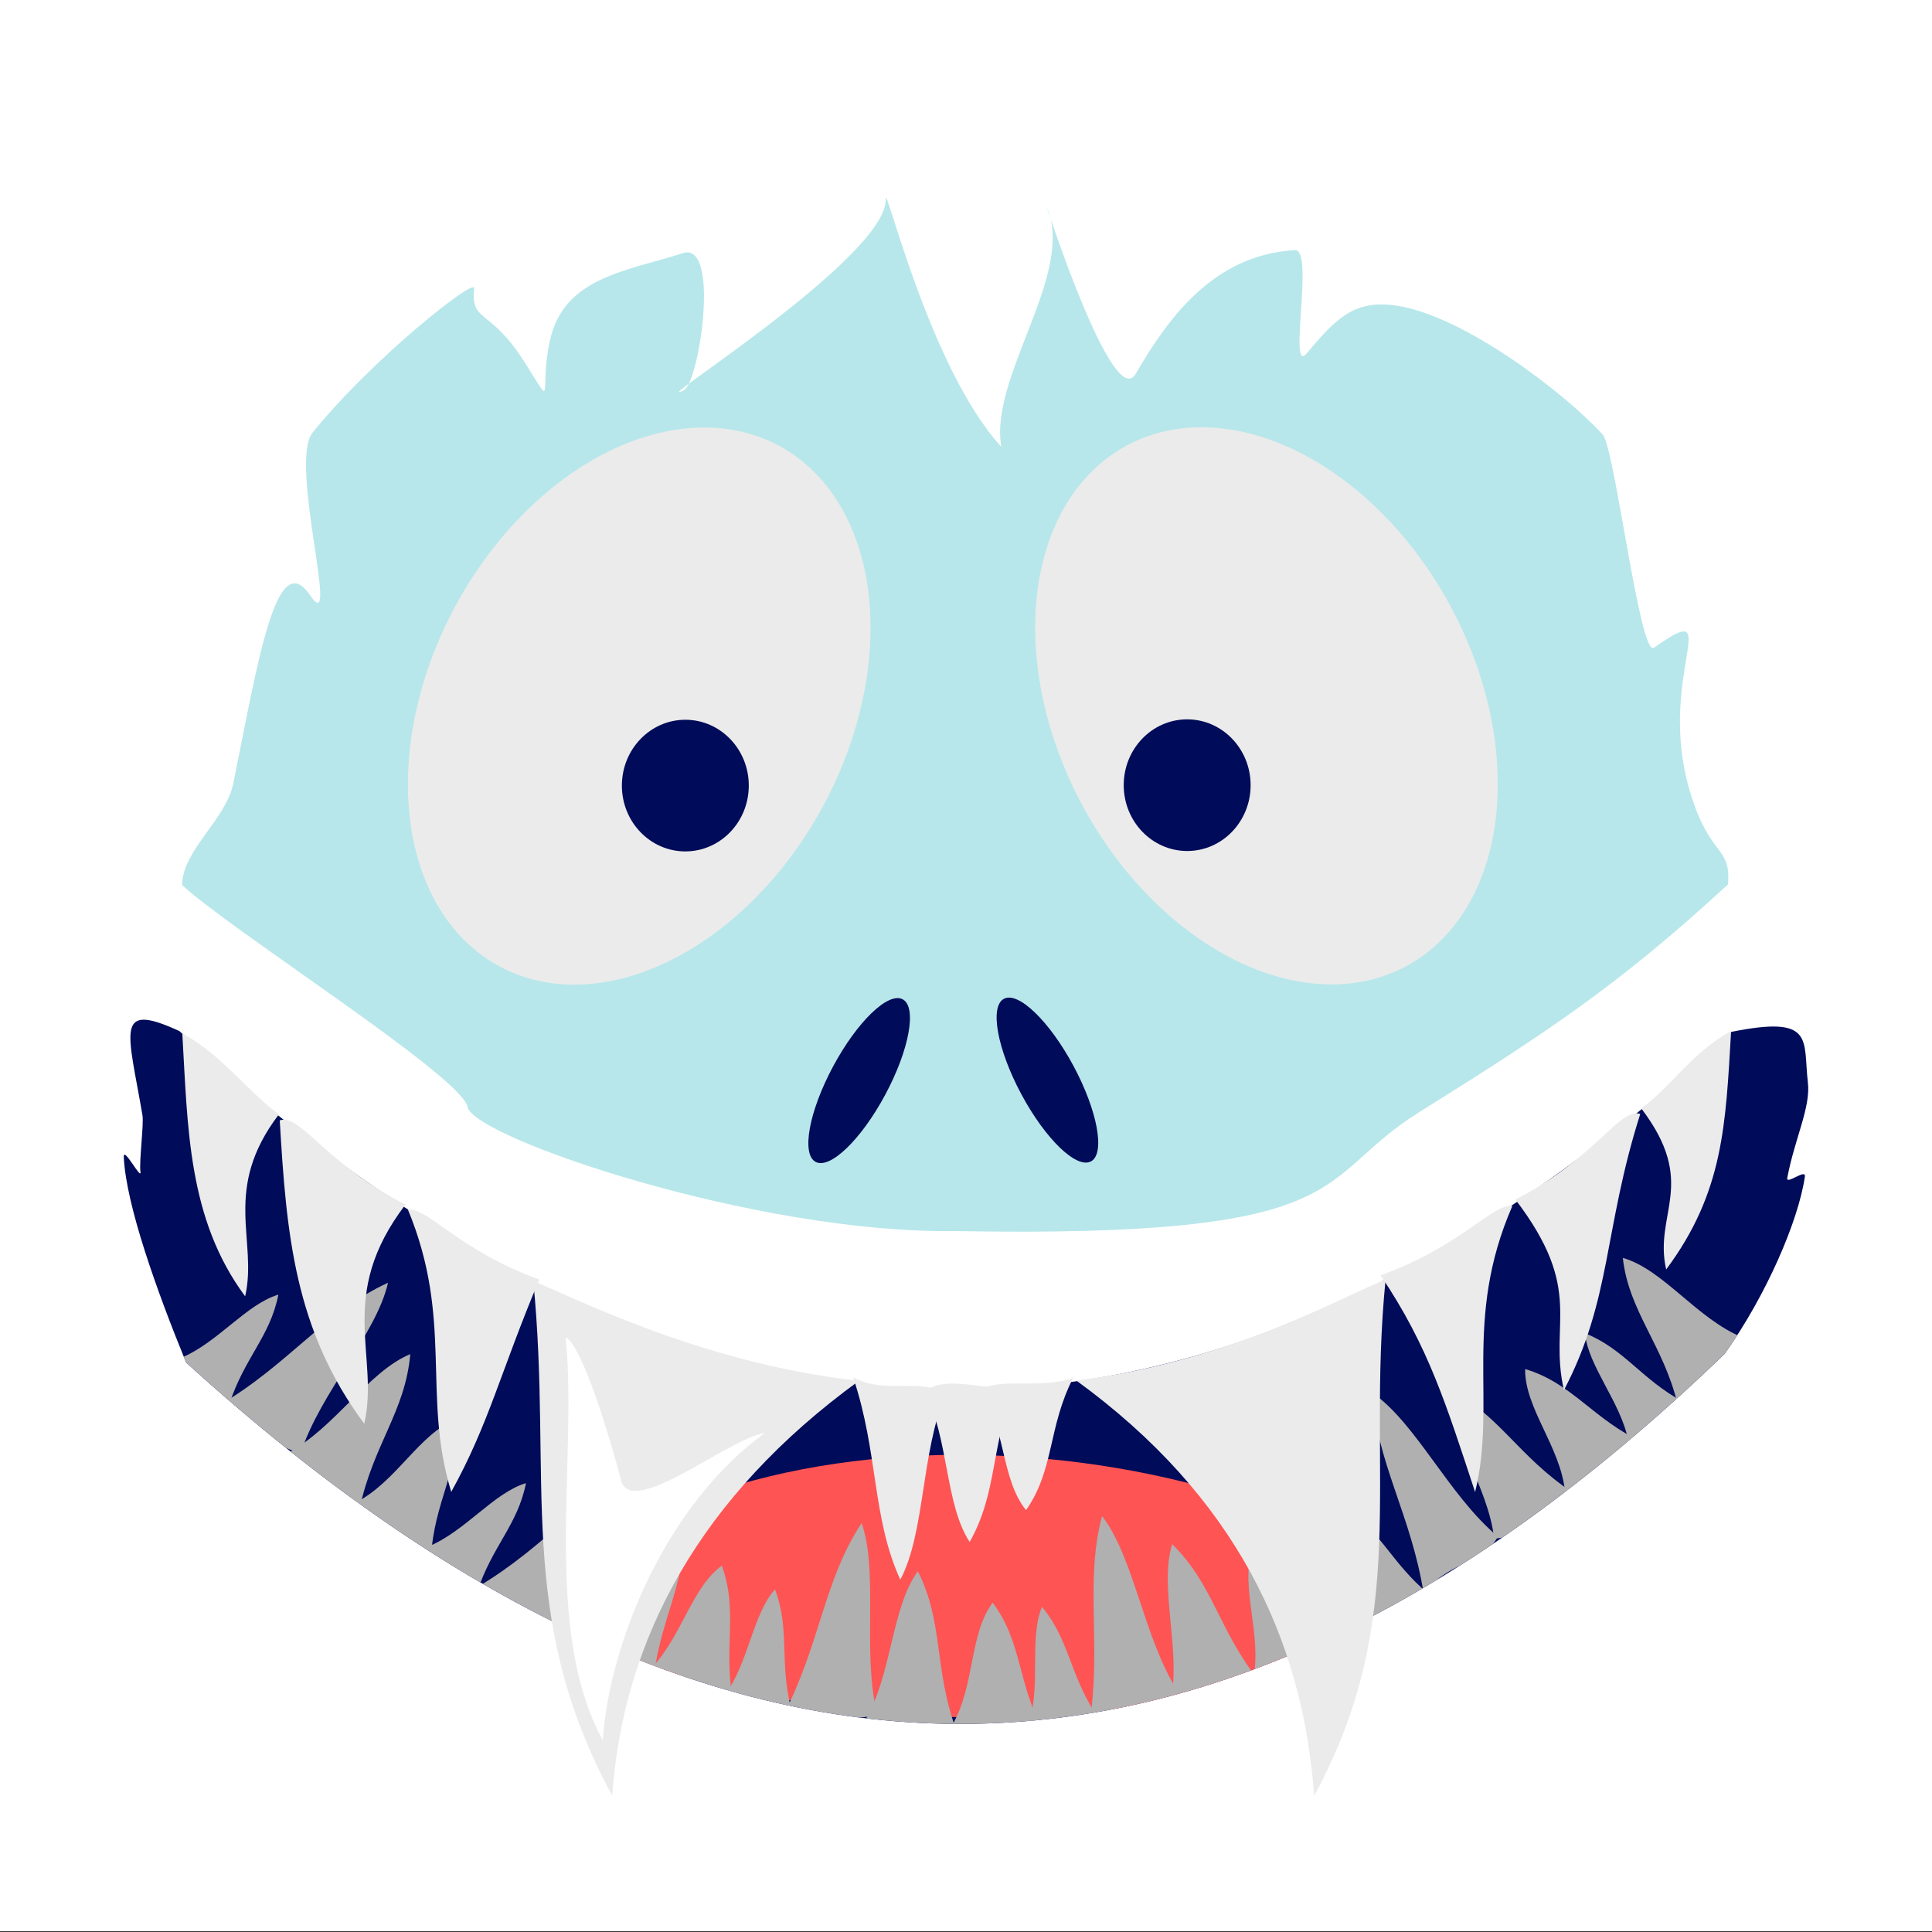 <?xml version="1.0" encoding="UTF-8" standalone="no"?>
<!DOCTYPE svg PUBLIC "-//W3C//DTD SVG 1.1//EN" "http://www.w3.org/Graphics/SVG/1.1/DTD/svg11.dtd">
<svg width="100%" height="100%" viewBox="0 0 600 600" version="1.1" xmlns="http://www.w3.org/2000/svg" xmlns:xlink="http://www.w3.org/1999/xlink" xml:space="preserve" xmlns:serif="http://www.serif.com/" style="fill-rule:evenodd;clip-rule:evenodd;stroke-linejoin:round;stroke-miterlimit:2;">
    <rect x="0" y="0" width="600" height="600" fill="#333333" stroke="none"/>
    <rect x="-0.614" y="-0.462" width="600.881" height="600.196" style="fill:white;"/>
    <g id="Bumble" transform="matrix(1,0,0,1,-99.444,0)">
        <g id="Mouth---face" serif:id="Mouth &amp; face" transform="matrix(1,0,0,1,-4,0)">
            <path d="M640.814,320.521C481.156,467.571 323.561,469.714 159.161,320.211C138.874,310.876 143.218,320.182 147.687,346.355C148.151,349.072 146.614,360.859 147.054,363.815C147.541,367.092 141.707,355.665 141.883,359.337C142.599,374.231 152.096,400.797 161.239,423.137C333.11,579.295 486.814,566.981 638.995,420.509C651.929,402.425 661.96,379.166 663.97,365.391C664.347,362.802 658.053,368.127 658.494,365.809C660.858,353.378 665.815,343.938 664.896,336.159C663.331,322.901 667.276,315.137 640.814,320.521Z" style="fill:rgb(0,11,89);"/>
            <clipPath id="_clip1">
                <path d="M640.814,320.521C481.156,467.571 323.561,469.714 159.161,320.211C138.874,310.876 143.218,320.182 147.687,346.355C148.151,349.072 146.614,360.859 147.054,363.815C147.541,367.092 141.707,355.665 141.883,359.337C142.599,374.231 152.096,400.797 161.239,423.137C333.11,579.295 486.814,566.981 638.995,420.509C651.929,402.425 661.96,379.166 663.97,365.391C664.347,362.802 658.053,368.127 658.494,365.809C660.858,353.378 665.815,343.938 664.896,336.159C663.331,322.901 667.276,315.137 640.814,320.521Z"/>
            </clipPath>
            <g clip-path="url(#_clip1)">
                <g transform="matrix(1.456,0,0,0.698,-198.104,130.285)">
                    <path d="M474.657,481.873C437.453,455.438 392.407,452.934 357.631,478.594L342.352,552.243C386.457,582.526 434.938,587.454 482.835,556.536L474.657,481.873Z" style="fill:rgb(255,84,84);"/>
                </g>
                <g id="Bottom-Teeth" serif:id="Bottom Teeth">
                    <g transform="matrix(-0.286,-0.248,-0.219,0.253,376.943,363.897)">
                        <path d="M245.977,377.373C269.334,435.188 263.826,495.024 284.619,564.98C258.033,548.646 228.791,565.134 208.903,549.266C229.075,494.849 225.591,420.601 245.977,377.373Z" style="fill:rgb(176,176,176);"/>
                    </g>
                    <g transform="matrix(-0.374,-0.06,-0.053,0.331,483.04,362.851)">
                        <path d="M245.977,377.373C269.334,435.188 263.826,495.024 284.619,564.98C258.033,548.646 228.791,565.134 208.903,549.266C229.075,494.849 225.591,420.601 245.977,377.373Z" style="fill:rgb(176,176,176);"/>
                    </g>
                    <g transform="matrix(-0.373,0.064,0.056,0.33,516.309,330.554)">
                        <path d="M245.977,377.373C269.334,435.188 263.826,495.024 284.619,564.98C258.033,548.646 228.791,565.134 208.903,549.266C229.075,494.849 225.591,420.601 245.977,377.373Z" style="fill:rgb(176,176,176);"/>
                    </g>
                    <g transform="matrix(-0.336,0.174,0.154,0.297,554.22,277.716)">
                        <path d="M245.977,377.373C269.334,435.188 263.826,495.024 284.619,564.98C258.033,548.646 228.791,565.134 208.903,549.266C229.075,494.849 225.591,420.601 245.977,377.373Z" style="fill:rgb(176,176,176);"/>
                    </g>
                    <g transform="matrix(-0.298,0.233,0.152,0.194,623.368,260.125)">
                        <path d="M245.977,377.373C269.334,435.188 263.826,495.024 284.619,564.98C258.033,548.646 228.791,565.134 208.903,549.266C229.075,494.849 225.591,420.601 245.977,377.373Z" style="fill:rgb(176,176,176);"/>
                    </g>
                    <g transform="matrix(-0.286,-0.248,-0.219,0.253,457.086,420.37)">
                        <path d="M245.977,377.373C269.334,435.188 263.826,495.024 284.619,564.98C258.033,548.646 228.791,565.134 208.903,549.266C229.075,494.849 225.591,420.601 245.977,377.373Z" style="fill:rgb(176,176,176);"/>
                    </g>
                    <g transform="matrix(0.328,0.188,-0.109,0.19,205.542,322.845)">
                        <path d="M245.977,377.373C269.334,435.188 263.826,495.024 284.619,564.98C258.033,548.646 228.791,565.134 208.903,549.266C229.075,494.849 225.591,420.601 245.977,377.373Z" style="fill:rgb(176,176,176);"/>
                    </g>
                    <g transform="matrix(0.378,-0.013,0.008,0.219,315.737,418.289)">
                        <path d="M245.977,377.373C269.334,435.188 263.826,495.024 284.619,564.98C258.033,548.646 228.791,565.134 208.903,549.266C229.075,494.849 225.591,420.601 245.977,377.373Z" style="fill:rgb(176,176,176);"/>
                    </g>
                    <g transform="matrix(0.354,-0.134,0.078,0.205,375.815,436.973)">
                        <path d="M245.977,377.373C269.334,435.188 263.826,495.024 284.619,564.98C258.033,548.646 228.791,565.134 208.903,549.266C229.075,494.849 225.591,420.601 245.977,377.373Z" style="fill:rgb(176,176,176);"/>
                    </g>
                    <g transform="matrix(0.296,-0.236,0.136,0.171,452.956,418.692)">
                        <path d="M245.977,377.373C269.334,435.188 263.826,495.024 284.619,564.98C258.033,548.646 228.791,565.134 208.903,549.266C229.075,494.849 225.591,420.601 245.977,377.373Z" style="fill:rgb(176,176,176);"/>
                    </g>
                    <g transform="matrix(0.366,0.095,-0.055,0.212,258.324,382.862)">
                        <path d="M245.977,377.373C269.334,435.188 263.826,495.024 284.619,564.98C258.033,548.646 228.791,565.134 208.903,549.266C229.075,494.849 225.591,420.601 245.977,377.373Z" style="fill:rgb(176,176,176);"/>
                    </g>
                    <g transform="matrix(0.212,0.18,-0.13,0.153,186.81,300.047)">
                        <path d="M245.977,377.373C269.334,435.188 262.665,485.835 283.458,555.791C260.376,546.496 230.618,568.805 208.903,549.266C229.075,494.849 225.591,420.601 245.977,377.373Z" style="fill:rgb(176,176,176);"/>
                    </g>
                    <g transform="matrix(0.275,0.041,-0.03,0.198,287.802,408.785)">
                        <path d="M245.977,377.373C269.334,435.188 262.665,485.835 283.458,555.791C260.376,546.496 230.618,568.805 208.903,549.266C229.075,494.849 225.591,420.601 245.977,377.373Z" style="fill:rgb(176,176,176);"/>
                    </g>
                    <g transform="matrix(0.273,-0.05,0.036,0.197,346.308,436.984)">
                        <path d="M245.977,377.373C269.334,435.188 262.665,485.835 283.458,555.791C260.376,546.496 230.618,568.805 208.903,549.266C229.075,494.849 225.591,420.601 245.977,377.373Z" style="fill:rgb(176,176,176);"/>
                    </g>
                    <g transform="matrix(0.245,-0.13,0.094,0.177,425.51,433.561)">
                        <path d="M245.977,377.373C269.334,435.188 262.665,485.835 283.458,555.791C260.376,546.496 230.618,568.805 208.903,549.266C229.075,494.849 225.591,420.601 245.977,377.373Z" style="fill:rgb(176,176,176);"/>
                    </g>
                    <g transform="matrix(0.217,-0.174,0.125,0.156,495.121,397.969)">
                        <path d="M245.977,377.373C269.334,435.188 262.665,485.835 283.458,555.791C260.376,546.496 230.618,568.805 208.903,549.266C229.075,494.849 225.591,420.601 245.977,377.373Z" style="fill:rgb(176,176,176);"/>
                    </g>
                    <g transform="matrix(0.212,0.18,-0.13,0.153,263.699,358.593)">
                        <path d="M245.977,377.373C269.334,435.188 262.665,485.835 283.458,555.791C260.376,546.496 230.618,568.805 208.903,549.266C229.075,494.849 225.591,420.601 245.977,377.373Z" style="fill:rgb(176,176,176);"/>
                    </g>
                    <g transform="matrix(0.312,0.214,-0.154,0.225,212.238,282.985)">
                        <path d="M245.977,377.373C269.334,435.188 262.665,485.835 283.458,555.791C260.376,546.496 230.618,568.805 208.903,549.266C229.075,494.849 225.591,420.601 245.977,377.373Z" style="fill:rgb(176,176,176);"/>
                    </g>
                    <g transform="matrix(0.378,0.018,-0.013,0.272,300.421,380.884)">
                        <path d="M245.977,377.373C269.334,435.188 262.665,485.835 283.458,555.791C260.376,546.496 230.618,568.805 208.903,549.266C229.075,494.849 225.591,420.601 245.977,377.373Z" style="fill:rgb(176,176,176);"/>
                    </g>
                    <g transform="matrix(0.364,-0.105,0.076,0.262,349.257,406.504)">
                        <path d="M245.977,377.373C269.334,435.188 262.665,485.835 283.458,555.791C260.376,546.496 230.618,568.805 208.903,549.266C229.075,494.849 225.591,420.601 245.977,377.373Z" style="fill:rgb(176,176,176);"/>
                    </g>
                    <g transform="matrix(0.314,-0.211,0.152,0.226,418.388,397.746)">
                        <path d="M245.977,377.373C269.334,435.188 262.665,485.835 283.458,555.791C260.376,546.496 230.618,568.805 208.903,549.266C229.075,494.849 225.591,420.601 245.977,377.373Z" style="fill:rgb(176,176,176);"/>
                    </g>
                    <g transform="matrix(0.336,0.175,-0.126,0.242,280.866,339.861)">
                        <path d="M245.977,377.373C269.334,435.188 262.665,485.835 283.458,555.791C260.376,546.496 230.618,568.805 208.903,549.266C229.075,494.849 225.591,420.601 245.977,377.373Z" style="fill:rgb(176,176,176);"/>
                    </g>
                </g>
            </g>
            <g id="Top-Teeth" serif:id="Top Teeth">
                <g transform="matrix(-1.038,-1.27128e-16,1.12456e-16,-0.918,575.403,907.911)">
                    <path d="M271.512,381.544C300.706,442.218 289.297,488.849 295.125,555.542C285.769,551.776 245.834,527.747 197.674,521.893C245.055,482.954 268.183,434.826 271.512,381.544Z" style="fill:rgb(235,235,235);"/>
                </g>
                <g transform="matrix(-0.647,-7.91781e-17,7.00401e-17,-0.572,468.846,743.561)">
                    <path d="M275.456,355.078C304.649,415.752 287.413,507.26 293.24,573.954C283.784,568 268.048,503.006 266.817,496.755C262.389,474.282 215.083,519.136 197.674,521.893C245.055,482.954 272.126,408.359 275.456,355.078Z" style="fill:white;"/>
                </g>
                <g transform="matrix(1.038,-1.27128e-16,-1.12456e-16,-0.918,229.728,907.967)">
                    <path d="M271.512,381.544C300.706,442.218 287.048,489.335 292.876,556.028C283.475,552.769 248.433,528.699 200.345,522.046C247.726,483.107 268.183,434.826 271.512,381.544Z" style="fill:rgb(235,235,235);"/>
                </g>
                <g transform="matrix(-0.57,-6.97611e-17,6.17099e-17,-0.504,398.341,655.617)">
                    <path d="M271.512,381.544C287.606,441.235 270.161,487.411 295.125,555.542C284.051,556.71 267.378,530.374 223.538,512.392C244.516,456.034 250.956,423.461 271.512,381.544Z" style="fill:rgb(235,235,235);"/>
                </g>
                <g transform="matrix(0.57,-6.97611e-17,-6.17099e-17,-0.504,406.791,655.674)">
                    <path d="M271.512,381.544C283.508,436.718 264.616,487.305 291.831,557.916C280.757,559.083 263.856,533.078 220.016,515.095C246.2,471.144 255.846,435.115 271.512,381.544Z" style="fill:rgb(235,235,235);"/>
                </g>
                <g transform="matrix(-0.57,-6.97611e-17,6.17099e-17,-0.504,356.775,632.344)">
                    <path d="M245.977,377.373C283.989,435.188 288.386,494.341 292.023,564.297C280.817,568.633 267.256,537.729 223.538,512.392C261.508,456.034 237.492,419.289 245.977,377.373Z" style="fill:rgb(235,235,235);"/>
                </g>
                <g transform="matrix(0.57,-6.97611e-17,-6.17099e-17,-0.504,448.357,632.4)">
                    <path d="M246.986,398.157C273.094,454.676 268.46,496.585 288.554,568.333C277.347,572.668 264.274,540.953 220.557,515.615C258.526,459.258 238.501,440.074 246.986,398.157Z" style="fill:rgb(235,235,235);"/>
                </g>
                <g transform="matrix(-0.47,-5.75341e-17,5.0894e-17,-0.416,295.189,559.565)">
                    <path d="M245.977,377.373C283.989,435.188 283.873,503.733 287.51,573.688C260.925,557.355 243.524,529.149 223.636,513.281C261.605,456.923 237.492,419.289 245.977,377.373Z" style="fill:rgb(235,235,235);"/>
                </g>
                <g transform="matrix(0.47,-5.75341e-17,-5.0894e-17,-0.416,509.943,559.621)">
                    <path d="M236.056,397.53C274.069,455.345 275.329,505.553 278.966,575.509C252.381,559.175 239.443,533.703 219.555,517.835C257.524,461.477 227.571,439.446 236.056,397.53Z" style="fill:rgb(235,235,235);"/>
                </g>
                <g transform="matrix(-0.379,-4.63612e-17,4.10106e-17,-0.335,476.262,617.001)">
                    <path d="M245.977,377.373C269.334,435.188 263.826,495.024 284.619,564.98C258.033,548.646 228.791,565.134 208.903,549.266C229.075,494.849 225.591,420.601 245.977,377.373Z" style="fill:rgb(235,235,235);"/>
                </g>
                <g transform="matrix(0.379,-1.4294e-17,-5.51938e-17,-0.219,328.869,551.624)">
                    <path d="M245.977,377.373C269.334,435.188 263.826,495.024 284.619,564.98C258.033,548.646 228.791,565.134 208.903,549.266C229.075,494.849 225.591,420.601 245.977,377.373Z" style="fill:rgb(235,235,235);"/>
                </g>
                <g transform="matrix(0.379,-2.91296e-17,-4.86321e-17,-0.273,311.36,581.896)">
                    <path d="M245.977,377.373C269.334,435.188 262.665,485.835 283.458,555.791C260.376,546.496 230.618,568.805 208.903,549.266C229.075,494.849 225.591,420.601 245.977,377.373Z" style="fill:rgb(235,235,235);"/>
                </g>
            </g>
        </g>
        <g id="Face" transform="matrix(1,0,0,1,-4,-25.734)">
            <path d="M159.961,300.546C174.853,314.496 246.914,360.081 248.645,369.505C250.377,378.93 337.874,408.914 400.087,408.057C526.379,410.332 510.899,391.932 544.038,371.22C582.718,347.045 605.523,332.269 640.083,300.393C641.072,288.19 634.557,292.284 628.389,271.955C617.369,235.635 640.065,210.611 617.107,226.899C612.711,230.018 605.043,165.538 601.231,160.761C589.524,147.835 557.708,123.51 536.877,120.616C523.86,118.808 518.382,124.649 509.182,135.545C503.449,142.334 511.635,103.085 505.643,103.414C479.443,104.853 465.379,126.068 456.115,141.864C449.146,153.748 428.23,89.296 428.61,90.192C437.356,110.795 410.532,142.845 414.421,164.515C391.996,139.998 378.35,81.703 378.516,87.576C379.029,105.678 302.434,153.45 315.803,146.924C320.599,144.583 327.244,100.593 315.523,104.351C297.756,110.049 278.546,111.831 274.212,131.54C270.747,147.294 276.098,153.678 266.561,138.521C255.447,120.859 249.655,126.307 250.677,115.223C250.979,111.944 218.949,137.205 200.404,160.23C193.171,169.874 209.391,224.818 199.733,210.598C189.253,195.168 183.669,230.652 175.921,268.928C173.613,280.33 160.292,289.474 159.961,300.546Z" style="fill:rgb(183,231,234);"/>
            <g id="Nostrils">
                <g transform="matrix(0.091,0.049,-0.149,0.278,374.333,307.327)">
                    <ellipse cx="212.083" cy="156.852" rx="89.14" ry="90.798" style="fill:rgb(0,11,89);"/>
                </g>
                <g transform="matrix(0.091,-0.049,-0.149,-0.278,432.803,415.167)">
                    <ellipse cx="212.083" cy="156.852" rx="89.14" ry="90.798" style="fill:rgb(0,11,89);"/>
                </g>
            </g>
            <g id="Eyes">
                <g transform="matrix(0.643,-0.344,-0.477,-0.891,435.209,457.652)">
                    <ellipse cx="212.083" cy="156.852" rx="89.14" ry="90.798" style="fill:rgb(235,235,235);"/>
                    <clipPath id="_clip2">
                        <ellipse cx="212.083" cy="156.852" rx="89.14" ry="90.798"/>
                    </clipPath>
                    <g clip-path="url(#_clip2)">
                        <g transform="matrix(0.911,-0.352,-0.488,-0.658,65.371,389.528)">
                            <ellipse cx="239.724" cy="240.567" rx="26.145" ry="27.107" style="fill:rgb(0,11,89);"/>
                        </g>
                    </g>
                </g>
                <g transform="matrix(0.643,0.344,-0.477,0.891,240.41,32.301)">
                    <ellipse cx="212.083" cy="156.852" rx="89.14" ry="90.798" style="fill:rgb(235,235,235);"/>
                    <clipPath id="_clip3">
                        <ellipse cx="212.083" cy="156.852" rx="89.14" ry="90.798"/>
                    </clipPath>
                    <g clip-path="url(#_clip3)">
                        <g transform="matrix(0.911,-0.352,0.488,0.658,-90.408,97.8)">
                            <ellipse cx="239.724" cy="240.567" rx="26.145" ry="27.107" style="fill:rgb(0,11,89);"/>
                        </g>
                    </g>
                </g>
            </g>
        </g>
    </g>
</svg>

